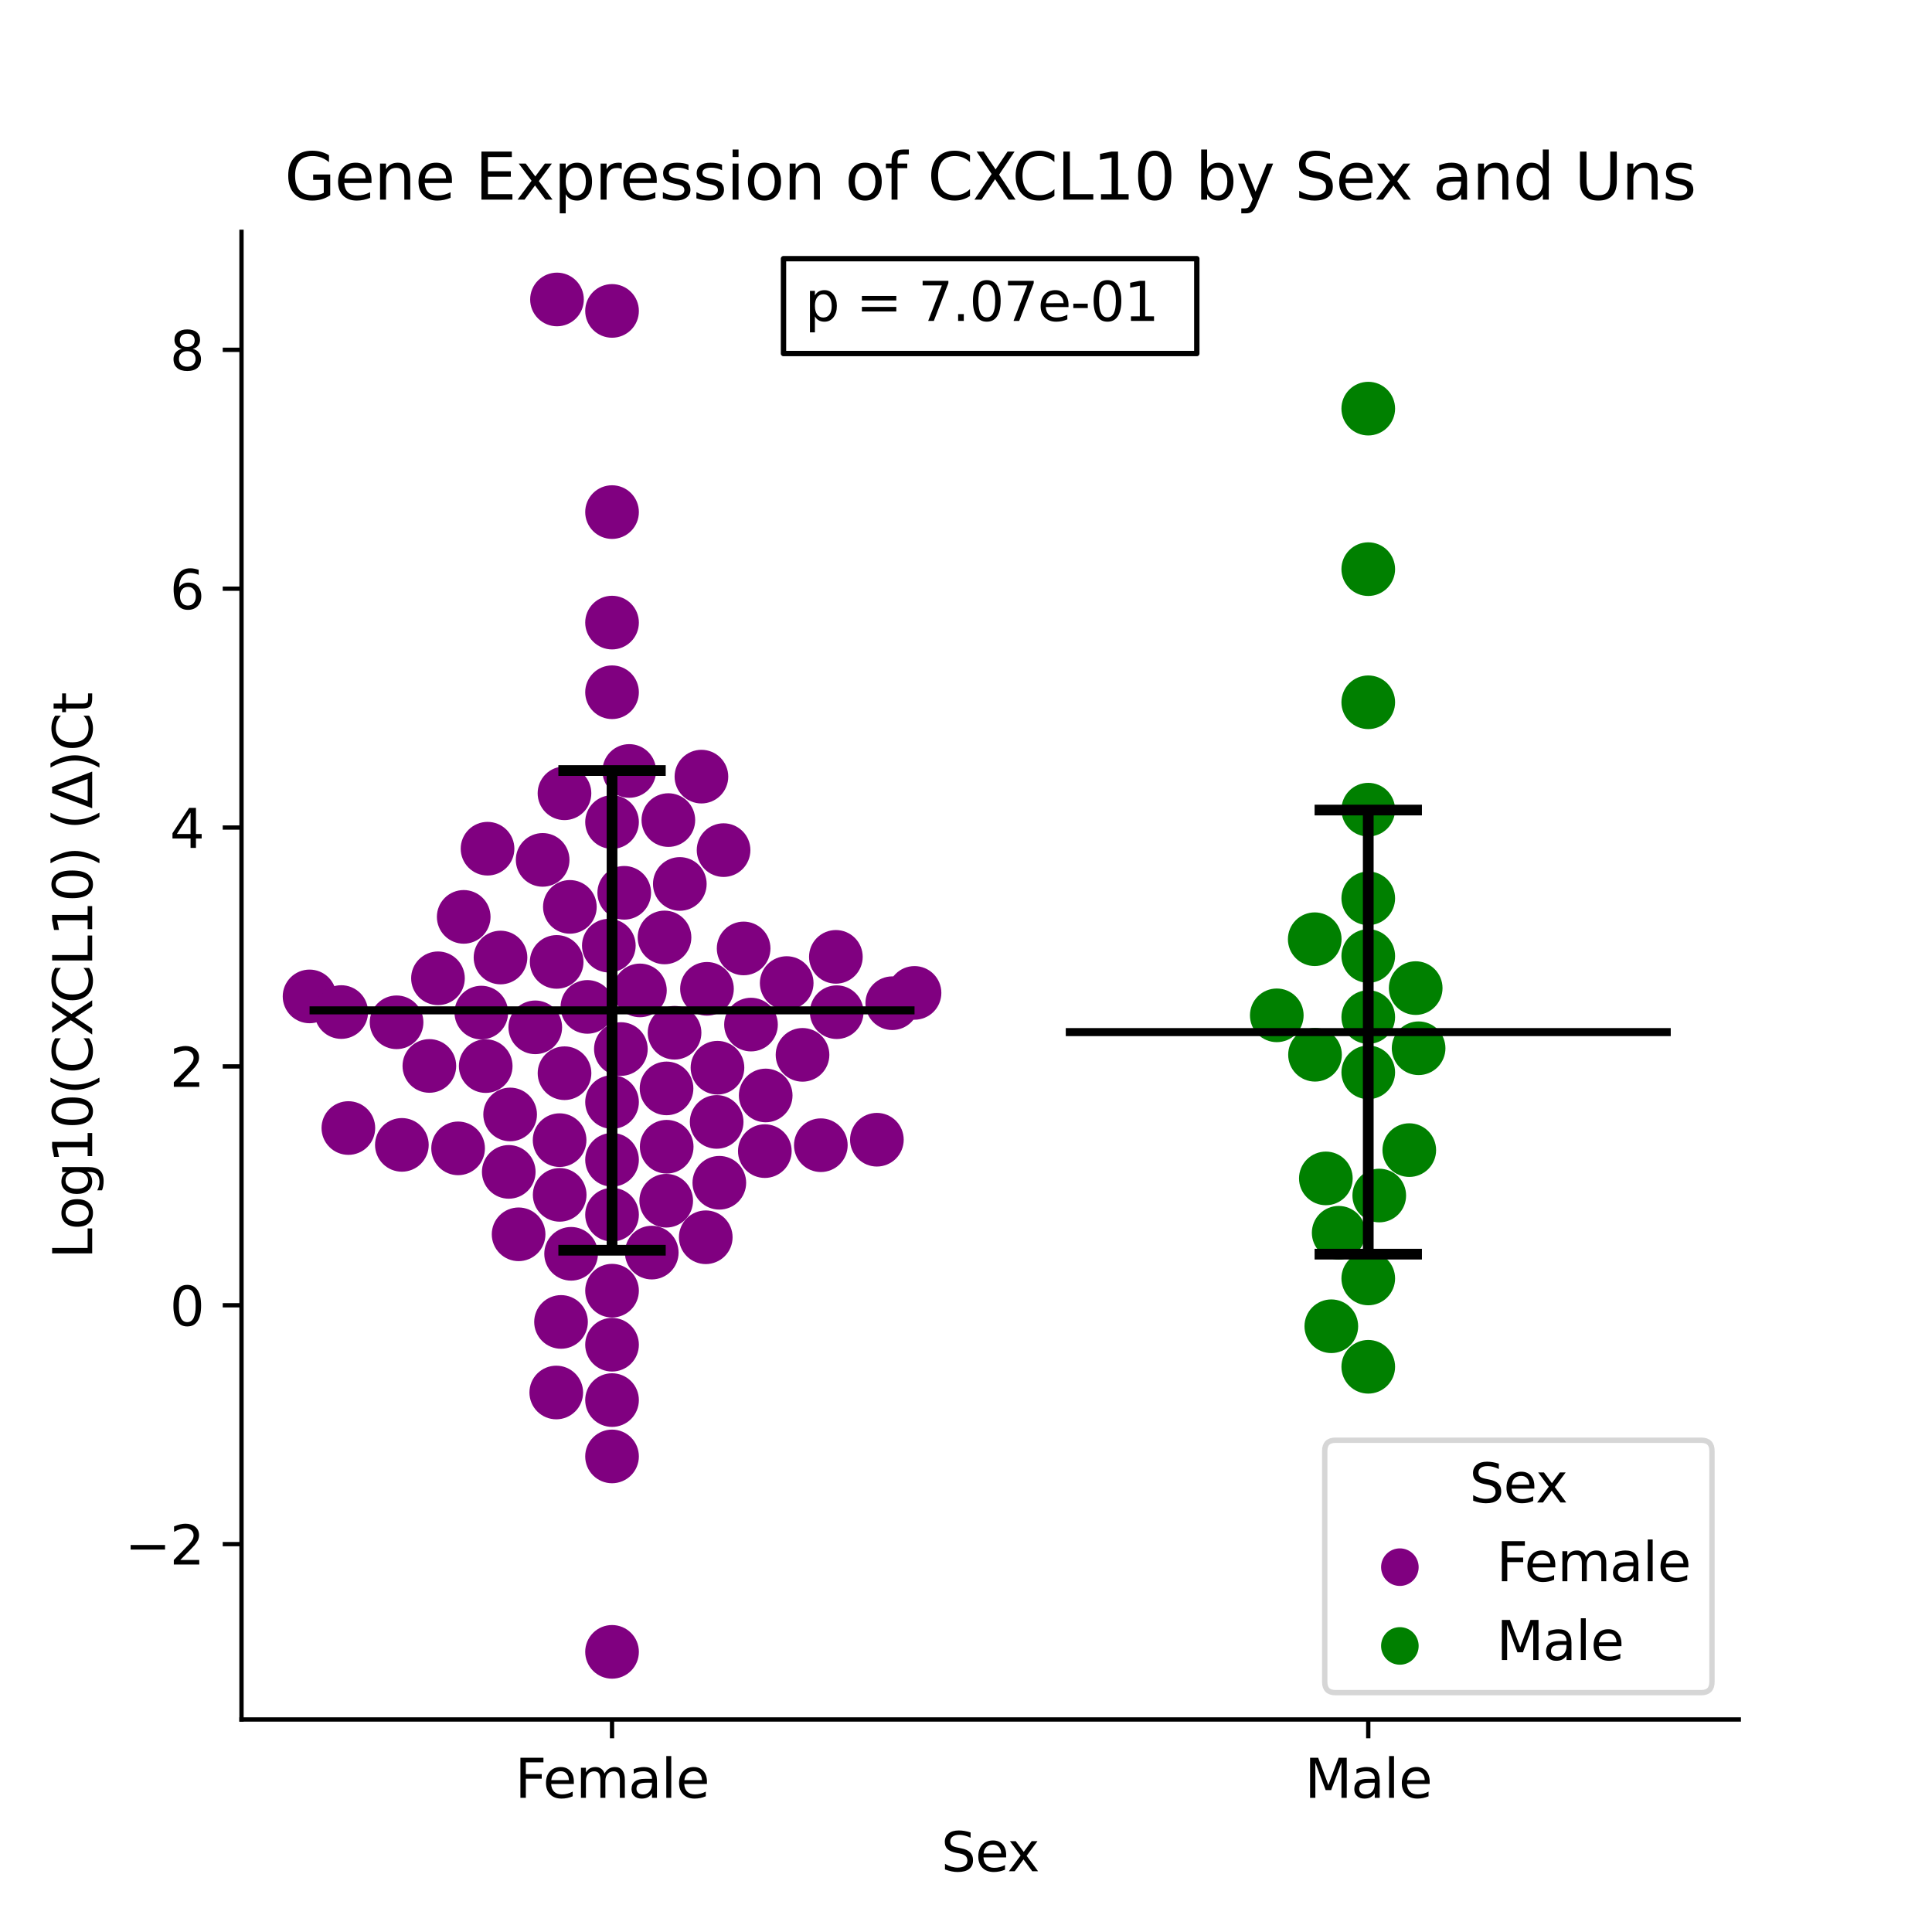 <?xml version="1.0" encoding="utf-8" standalone="no"?>
<!DOCTYPE svg PUBLIC "-//W3C//DTD SVG 1.1//EN"
  "http://www.w3.org/Graphics/SVG/1.1/DTD/svg11.dtd">
<svg xmlns:xlink="http://www.w3.org/1999/xlink" width="360pt" height="360pt" viewBox="0 0 360 360" xmlns="http://www.w3.org/2000/svg" version="1.1">
 <defs>
  <style type="text/css">*{stroke-linejoin: round; stroke-linecap: butt}</style>
 </defs>
 <g id="figure_1">
  <g id="patch_1">
   <path d="M 0 360 
L 360 360 
L 360 0 
L 0 0 
z
" style="fill: #ffffff"/>
  </g>
  <g id="axes_1">
   <g id="patch_2">
    <path d="M 45 320.4 
L 324 320.4 
L 324 43.2 
L 45 43.2 
z
" style="fill: #ffffff"/>
   </g>
   <g id="PathCollection_1">
    <defs>
     <path id="C0_0_1006cef1db" d="M 0 5 
C 1.326 5 2.598 4.473 3.536 3.536 
C 4.473 2.598 5 1.326 5 -0 
C 5 -1.326 4.473 -2.598 3.536 -3.536 
C 2.598 -4.473 1.326 -5 0 -5 
C -1.326 -5 -2.598 -4.473 -3.536 -3.536 
C -4.473 -2.598 -5 -1.326 -5 0 
C -5 1.326 -4.473 2.598 -3.536 3.536 
C -2.598 4.473 -1.326 5 0 5 
z
"/>
    </defs>
    <g clip-path="url(#pa3543369a3)">
     <use xlink:href="#C0_0_1006cef1db" x="90.846" y="158.143" style="fill: #800080"/>
    </g>
    <g clip-path="url(#pa3543369a3)">
     <use xlink:href="#C0_0_1006cef1db" x="86.405" y="170.847" style="fill: #800080"/>
    </g>
    <g clip-path="url(#pa3543369a3)">
     <use xlink:href="#C0_0_1006cef1db" x="142.676" y="204.124" style="fill: #800080"/>
    </g>
    <g clip-path="url(#pa3543369a3)">
     <use xlink:href="#C0_0_1006cef1db" x="94.799" y="218.364" style="fill: #800080"/>
    </g>
    <g clip-path="url(#pa3543369a3)">
     <use xlink:href="#C0_0_1006cef1db" x="80.005" y="198.624" style="fill: #800080"/>
    </g>
    <g clip-path="url(#pa3543369a3)">
     <use xlink:href="#C0_0_1006cef1db" x="114.045" y="216.111" style="fill: #800080"/>
    </g>
    <g clip-path="url(#pa3543369a3)">
     <use xlink:href="#C0_0_1006cef1db" x="121.445" y="233.404" style="fill: #800080"/>
    </g>
    <g clip-path="url(#pa3543369a3)">
     <use xlink:href="#C0_0_1006cef1db" x="104.539" y="246.323" style="fill: #800080"/>
    </g>
    <g clip-path="url(#pa3543369a3)">
     <use xlink:href="#C0_0_1006cef1db" x="130.7" y="144.714" style="fill: #800080"/>
    </g>
    <g clip-path="url(#pa3543369a3)">
     <use xlink:href="#C0_0_1006cef1db" x="131.734" y="184.255" style="fill: #800080"/>
    </g>
    <g clip-path="url(#pa3543369a3)">
     <use xlink:href="#C0_0_1006cef1db" x="93.262" y="178.42" style="fill: #800080"/>
    </g>
    <g clip-path="url(#pa3543369a3)">
     <use xlink:href="#C0_0_1006cef1db" x="125.695" y="192.436" style="fill: #800080"/>
    </g>
    <g clip-path="url(#pa3543369a3)">
     <use xlink:href="#C0_0_1006cef1db" x="114.045" y="307.8" style="fill: #800080"/>
    </g>
    <g clip-path="url(#pa3543369a3)">
     <use xlink:href="#C0_0_1006cef1db" x="105.183" y="147.817" style="fill: #800080"/>
    </g>
    <g clip-path="url(#pa3543369a3)">
     <use xlink:href="#C0_0_1006cef1db" x="152.95" y="213.392" style="fill: #800080"/>
    </g>
    <g clip-path="url(#pa3543369a3)">
     <use xlink:href="#C0_0_1006cef1db" x="149.539" y="196.556" style="fill: #800080"/>
    </g>
    <g clip-path="url(#pa3543369a3)">
     <use xlink:href="#C0_0_1006cef1db" x="103.651" y="259.472" style="fill: #800080"/>
    </g>
    <g clip-path="url(#pa3543369a3)">
     <use xlink:href="#C0_0_1006cef1db" x="114.045" y="260.886" style="fill: #800080"/>
    </g>
    <g clip-path="url(#pa3543369a3)">
     <use xlink:href="#C0_0_1006cef1db" x="73.896" y="190.491" style="fill: #800080"/>
    </g>
    <g clip-path="url(#pa3543369a3)">
     <use xlink:href="#C0_0_1006cef1db" x="131.507" y="230.545" style="fill: #800080"/>
    </g>
    <g clip-path="url(#pa3543369a3)">
     <use xlink:href="#C0_0_1006cef1db" x="114.045" y="153.18" style="fill: #800080"/>
    </g>
    <g clip-path="url(#pa3543369a3)">
     <use xlink:href="#C0_0_1006cef1db" x="105.19" y="199.977" style="fill: #800080"/>
    </g>
    <g clip-path="url(#pa3543369a3)">
     <use xlink:href="#C0_0_1006cef1db" x="113.447" y="176.208" style="fill: #800080"/>
    </g>
    <g clip-path="url(#pa3543369a3)">
     <use xlink:href="#C0_0_1006cef1db" x="64.913" y="210.194" style="fill: #800080"/>
    </g>
    <g clip-path="url(#pa3543369a3)">
     <use xlink:href="#C0_0_1006cef1db" x="114.045" y="205.351" style="fill: #800080"/>
    </g>
    <g clip-path="url(#pa3543369a3)">
     <use xlink:href="#C0_0_1006cef1db" x="166.261" y="186.933" style="fill: #800080"/>
    </g>
    <g clip-path="url(#pa3543369a3)">
     <use xlink:href="#C0_0_1006cef1db" x="114.045" y="226.339" style="fill: #800080"/>
    </g>
    <g clip-path="url(#pa3543369a3)">
     <use xlink:href="#C0_0_1006cef1db" x="95.056" y="207.663" style="fill: #800080"/>
    </g>
    <g clip-path="url(#pa3543369a3)">
     <use xlink:href="#C0_0_1006cef1db" x="114.045" y="271.384" style="fill: #800080"/>
    </g>
    <g clip-path="url(#pa3543369a3)">
     <use xlink:href="#C0_0_1006cef1db" x="115.691" y="195.474" style="fill: #800080"/>
    </g>
    <g clip-path="url(#pa3543369a3)">
     <use xlink:href="#C0_0_1006cef1db" x="114.045" y="240.499" style="fill: #800080"/>
    </g>
    <g clip-path="url(#pa3543369a3)">
     <use xlink:href="#C0_0_1006cef1db" x="163.395" y="212.37" style="fill: #800080"/>
    </g>
    <g clip-path="url(#pa3543369a3)">
     <use xlink:href="#C0_0_1006cef1db" x="142.514" y="214.495" style="fill: #800080"/>
    </g>
    <g clip-path="url(#pa3543369a3)">
     <use xlink:href="#C0_0_1006cef1db" x="85.361" y="213.982" style="fill: #800080"/>
    </g>
    <g clip-path="url(#pa3543369a3)">
     <use xlink:href="#C0_0_1006cef1db" x="104.274" y="212.45" style="fill: #800080"/>
    </g>
    <g clip-path="url(#pa3543369a3)">
     <use xlink:href="#C0_0_1006cef1db" x="133.69" y="198.952" style="fill: #800080"/>
    </g>
    <g clip-path="url(#pa3543369a3)">
     <use xlink:href="#C0_0_1006cef1db" x="106.186" y="168.985" style="fill: #800080"/>
    </g>
    <g clip-path="url(#pa3543369a3)">
     <use xlink:href="#C0_0_1006cef1db" x="114.045" y="116.013" style="fill: #800080"/>
    </g>
    <g clip-path="url(#pa3543369a3)">
     <use xlink:href="#C0_0_1006cef1db" x="96.634" y="229.996" style="fill: #800080"/>
    </g>
    <g clip-path="url(#pa3543369a3)">
     <use xlink:href="#C0_0_1006cef1db" x="126.674" y="164.71" style="fill: #800080"/>
    </g>
    <g clip-path="url(#pa3543369a3)">
     <use xlink:href="#C0_0_1006cef1db" x="104.289" y="222.644" style="fill: #800080"/>
    </g>
    <g clip-path="url(#pa3543369a3)">
     <use xlink:href="#C0_0_1006cef1db" x="170.409" y="185.014" style="fill: #800080"/>
    </g>
    <g clip-path="url(#pa3543369a3)">
     <use xlink:href="#C0_0_1006cef1db" x="134.035" y="220.393" style="fill: #800080"/>
    </g>
    <g clip-path="url(#pa3543369a3)">
     <use xlink:href="#C0_0_1006cef1db" x="124.14" y="223.739" style="fill: #800080"/>
    </g>
    <g clip-path="url(#pa3543369a3)">
     <use xlink:href="#C0_0_1006cef1db" x="124.229" y="213.676" style="fill: #800080"/>
    </g>
    <g clip-path="url(#pa3543369a3)">
     <use xlink:href="#C0_0_1006cef1db" x="124.2" y="202.808" style="fill: #800080"/>
    </g>
    <g clip-path="url(#pa3543369a3)">
     <use xlink:href="#C0_0_1006cef1db" x="114.045" y="250.568" style="fill: #800080"/>
    </g>
    <g clip-path="url(#pa3543369a3)">
     <use xlink:href="#C0_0_1006cef1db" x="57.682" y="185.667" style="fill: #800080"/>
    </g>
    <g clip-path="url(#pa3543369a3)">
     <use xlink:href="#C0_0_1006cef1db" x="114.045" y="57.934" style="fill: #800080"/>
    </g>
    <g clip-path="url(#pa3543369a3)">
     <use xlink:href="#C0_0_1006cef1db" x="99.741" y="191.429" style="fill: #800080"/>
    </g>
    <g clip-path="url(#pa3543369a3)">
     <use xlink:href="#C0_0_1006cef1db" x="74.883" y="213.332" style="fill: #800080"/>
    </g>
    <g clip-path="url(#pa3543369a3)">
     <use xlink:href="#C0_0_1006cef1db" x="90.505" y="198.651" style="fill: #800080"/>
    </g>
    <g clip-path="url(#pa3543369a3)">
     <use xlink:href="#C0_0_1006cef1db" x="114.045" y="95.422" style="fill: #800080"/>
    </g>
    <g clip-path="url(#pa3543369a3)">
     <use xlink:href="#C0_0_1006cef1db" x="124.538" y="152.811" style="fill: #800080"/>
    </g>
    <g clip-path="url(#pa3543369a3)">
     <use xlink:href="#C0_0_1006cef1db" x="134.827" y="158.408" style="fill: #800080"/>
    </g>
    <g clip-path="url(#pa3543369a3)">
     <use xlink:href="#C0_0_1006cef1db" x="116.318" y="166.361" style="fill: #800080"/>
    </g>
    <g clip-path="url(#pa3543369a3)">
     <use xlink:href="#C0_0_1006cef1db" x="103.787" y="55.8" style="fill: #800080"/>
    </g>
    <g clip-path="url(#pa3543369a3)">
     <use xlink:href="#C0_0_1006cef1db" x="101.115" y="160.228" style="fill: #800080"/>
    </g>
    <g clip-path="url(#pa3543369a3)">
     <use xlink:href="#C0_0_1006cef1db" x="103.727" y="179.239" style="fill: #800080"/>
    </g>
    <g clip-path="url(#pa3543369a3)">
     <use xlink:href="#C0_0_1006cef1db" x="155.754" y="178.297" style="fill: #800080"/>
    </g>
    <g clip-path="url(#pa3543369a3)">
     <use xlink:href="#C0_0_1006cef1db" x="114.045" y="128.99" style="fill: #800080"/>
    </g>
    <g clip-path="url(#pa3543369a3)">
     <use xlink:href="#C0_0_1006cef1db" x="139.938" y="190.915" style="fill: #800080"/>
    </g>
    <g clip-path="url(#pa3543369a3)">
     <use xlink:href="#C0_0_1006cef1db" x="117.253" y="143.658" style="fill: #800080"/>
    </g>
    <g clip-path="url(#pa3543369a3)">
     <use xlink:href="#C0_0_1006cef1db" x="81.61" y="182.291" style="fill: #800080"/>
    </g>
    <g clip-path="url(#pa3543369a3)">
     <use xlink:href="#C0_0_1006cef1db" x="146.59" y="183.178" style="fill: #800080"/>
    </g>
    <g clip-path="url(#pa3543369a3)">
     <use xlink:href="#C0_0_1006cef1db" x="106.417" y="233.628" style="fill: #800080"/>
    </g>
    <g clip-path="url(#pa3543369a3)">
     <use xlink:href="#C0_0_1006cef1db" x="138.565" y="176.729" style="fill: #800080"/>
    </g>
    <g clip-path="url(#pa3543369a3)">
     <use xlink:href="#C0_0_1006cef1db" x="89.687" y="188.681" style="fill: #800080"/>
    </g>
    <g clip-path="url(#pa3543369a3)">
     <use xlink:href="#C0_0_1006cef1db" x="119.24" y="184.549" style="fill: #800080"/>
    </g>
    <g clip-path="url(#pa3543369a3)">
     <use xlink:href="#C0_0_1006cef1db" x="123.823" y="174.679" style="fill: #800080"/>
    </g>
    <g clip-path="url(#pa3543369a3)">
     <use xlink:href="#C0_0_1006cef1db" x="63.589" y="188.581" style="fill: #800080"/>
    </g>
    <g clip-path="url(#pa3543369a3)">
     <use xlink:href="#C0_0_1006cef1db" x="133.54" y="209.054" style="fill: #800080"/>
    </g>
    <g clip-path="url(#pa3543369a3)">
     <use xlink:href="#C0_0_1006cef1db" x="155.909" y="188.606" style="fill: #800080"/>
    </g>
    <g clip-path="url(#pa3543369a3)">
     <use xlink:href="#C0_0_1006cef1db" x="109.451" y="187.622" style="fill: #800080"/>
    </g>
   </g>
   <g id="PathCollection_2">
    <defs>
     <path id="C1_0_e01fa43dab" d="M 0 5 
C 1.326 5 2.598 4.473 3.536 3.536 
C 4.473 2.598 5 1.326 5 -0 
C 5 -1.326 4.473 -2.598 3.536 -3.536 
C 2.598 -4.473 1.326 -5 0 -5 
C -1.326 -5 -2.598 -4.473 -3.536 -3.536 
C -4.473 -2.598 -5 -1.326 -5 0 
C -5 1.326 -4.473 2.598 -3.536 3.536 
C -2.598 4.473 -1.326 5 0 5 
z
"/>
    </defs>
    <g clip-path="url(#pa3543369a3)">
     <use xlink:href="#C1_0_e01fa43dab" x="254.955" y="199.815" style="fill: #008000"/>
    </g>
    <g clip-path="url(#pa3543369a3)">
     <use xlink:href="#C1_0_e01fa43dab" x="254.955" y="189.516" style="fill: #008000"/>
    </g>
    <g clip-path="url(#pa3543369a3)">
     <use xlink:href="#C1_0_e01fa43dab" x="249.444" y="229.709" style="fill: #008000"/>
    </g>
    <g clip-path="url(#pa3543369a3)">
     <use xlink:href="#C1_0_e01fa43dab" x="263.794" y="184.119" style="fill: #008000"/>
    </g>
    <g clip-path="url(#pa3543369a3)">
     <use xlink:href="#C1_0_e01fa43dab" x="254.955" y="254.681" style="fill: #008000"/>
    </g>
    <g clip-path="url(#pa3543369a3)">
     <use xlink:href="#C1_0_e01fa43dab" x="254.955" y="238.221" style="fill: #008000"/>
    </g>
    <g clip-path="url(#pa3543369a3)">
     <use xlink:href="#C1_0_e01fa43dab" x="257.004" y="222.77" style="fill: #008000"/>
    </g>
    <g clip-path="url(#pa3543369a3)">
     <use xlink:href="#C1_0_e01fa43dab" x="254.955" y="106.053" style="fill: #008000"/>
    </g>
    <g clip-path="url(#pa3543369a3)">
     <use xlink:href="#C1_0_e01fa43dab" x="264.337" y="195.327" style="fill: #008000"/>
    </g>
    <g clip-path="url(#pa3543369a3)">
     <use xlink:href="#C1_0_e01fa43dab" x="254.955" y="76.142" style="fill: #008000"/>
    </g>
    <g clip-path="url(#pa3543369a3)">
     <use xlink:href="#C1_0_e01fa43dab" x="247.053" y="219.58" style="fill: #008000"/>
    </g>
    <g clip-path="url(#pa3543369a3)">
     <use xlink:href="#C1_0_e01fa43dab" x="254.955" y="130.86" style="fill: #008000"/>
    </g>
    <g clip-path="url(#pa3543369a3)">
     <use xlink:href="#C1_0_e01fa43dab" x="245.034" y="196.539" style="fill: #008000"/>
    </g>
    <g clip-path="url(#pa3543369a3)">
     <use xlink:href="#C1_0_e01fa43dab" x="237.91" y="189.193" style="fill: #008000"/>
    </g>
    <g clip-path="url(#pa3543369a3)">
     <use xlink:href="#C1_0_e01fa43dab" x="254.955" y="167.39" style="fill: #008000"/>
    </g>
    <g clip-path="url(#pa3543369a3)">
     <use xlink:href="#C1_0_e01fa43dab" x="248.072" y="247.128" style="fill: #008000"/>
    </g>
    <g clip-path="url(#pa3543369a3)">
     <use xlink:href="#C1_0_e01fa43dab" x="262.598" y="214.307" style="fill: #008000"/>
    </g>
    <g clip-path="url(#pa3543369a3)">
     <use xlink:href="#C1_0_e01fa43dab" x="244.982" y="175.01" style="fill: #008000"/>
    </g>
    <g clip-path="url(#pa3543369a3)">
     <use xlink:href="#C1_0_e01fa43dab" x="254.955" y="178.139" style="fill: #008000"/>
    </g>
    <g clip-path="url(#pa3543369a3)">
     <use xlink:href="#C1_0_e01fa43dab" x="254.955" y="150.872" style="fill: #008000"/>
    </g>
   </g>
   <g id="PathCollection_3"/>
   <g id="PathCollection_4"/>
   <g id="matplotlib.axis_1">
    <g id="xtick_1">
     <g id="line2d_1">
      <defs>
       <path id="m0cee6b2ab3" d="M 0 0 
L 0 3.5 
" style="stroke: #000000; stroke-width: 0.8"/>
      </defs>
      <g>
       <use xlink:href="#m0cee6b2ab3" x="114.045" y="320.4" style="stroke: #000000; stroke-width: 0.8"/>
      </g>
     </g>
     <g id="text_1">
      <!-- Female -->
      <g transform="translate(95.968 334.998) scale(0.1 -0.1)">
       <defs>
        <path id="DejaVuSans-46" d="M 628 4666 
L 3309 4666 
L 3309 4134 
L 1259 4134 
L 1259 2759 
L 3109 2759 
L 3109 2228 
L 1259 2228 
L 1259 0 
L 628 0 
L 628 4666 
z
" transform="scale(0.016)"/>
        <path id="DejaVuSans-65" d="M 3597 1894 
L 3597 1613 
L 953 1613 
Q 991 1019 1311 708 
Q 1631 397 2203 397 
Q 2534 397 2845 478 
Q 3156 559 3463 722 
L 3463 178 
Q 3153 47 2828 -22 
Q 2503 -91 2169 -91 
Q 1331 -91 842 396 
Q 353 884 353 1716 
Q 353 2575 817 3079 
Q 1281 3584 2069 3584 
Q 2775 3584 3186 3129 
Q 3597 2675 3597 1894 
z
M 3022 2063 
Q 3016 2534 2758 2815 
Q 2500 3097 2075 3097 
Q 1594 3097 1305 2825 
Q 1016 2553 972 2059 
L 3022 2063 
z
" transform="scale(0.016)"/>
        <path id="DejaVuSans-6d" d="M 3328 2828 
Q 3544 3216 3844 3400 
Q 4144 3584 4550 3584 
Q 5097 3584 5394 3201 
Q 5691 2819 5691 2113 
L 5691 0 
L 5113 0 
L 5113 2094 
Q 5113 2597 4934 2840 
Q 4756 3084 4391 3084 
Q 3944 3084 3684 2787 
Q 3425 2491 3425 1978 
L 3425 0 
L 2847 0 
L 2847 2094 
Q 2847 2600 2669 2842 
Q 2491 3084 2119 3084 
Q 1678 3084 1418 2786 
Q 1159 2488 1159 1978 
L 1159 0 
L 581 0 
L 581 3500 
L 1159 3500 
L 1159 2956 
Q 1356 3278 1631 3431 
Q 1906 3584 2284 3584 
Q 2666 3584 2933 3390 
Q 3200 3197 3328 2828 
z
" transform="scale(0.016)"/>
        <path id="DejaVuSans-61" d="M 2194 1759 
Q 1497 1759 1228 1600 
Q 959 1441 959 1056 
Q 959 750 1161 570 
Q 1363 391 1709 391 
Q 2188 391 2477 730 
Q 2766 1069 2766 1631 
L 2766 1759 
L 2194 1759 
z
M 3341 1997 
L 3341 0 
L 2766 0 
L 2766 531 
Q 2569 213 2275 61 
Q 1981 -91 1556 -91 
Q 1019 -91 701 211 
Q 384 513 384 1019 
Q 384 1609 779 1909 
Q 1175 2209 1959 2209 
L 2766 2209 
L 2766 2266 
Q 2766 2663 2505 2880 
Q 2244 3097 1772 3097 
Q 1472 3097 1187 3025 
Q 903 2953 641 2809 
L 641 3341 
Q 956 3463 1253 3523 
Q 1550 3584 1831 3584 
Q 2591 3584 2966 3190 
Q 3341 2797 3341 1997 
z
" transform="scale(0.016)"/>
        <path id="DejaVuSans-6c" d="M 603 4863 
L 1178 4863 
L 1178 0 
L 603 0 
L 603 4863 
z
" transform="scale(0.016)"/>
       </defs>
       <use xlink:href="#DejaVuSans-46"/>
       <use xlink:href="#DejaVuSans-65" x="52.02"/>
       <use xlink:href="#DejaVuSans-6d" x="113.543"/>
       <use xlink:href="#DejaVuSans-61" x="210.955"/>
       <use xlink:href="#DejaVuSans-6c" x="272.234"/>
       <use xlink:href="#DejaVuSans-65" x="300.018"/>
      </g>
     </g>
    </g>
    <g id="xtick_2">
     <g id="line2d_2">
      <g>
       <use xlink:href="#m0cee6b2ab3" x="254.955" y="320.4" style="stroke: #000000; stroke-width: 0.8"/>
      </g>
     </g>
     <g id="text_2">
      <!-- Male -->
      <g transform="translate(243.111 334.998) scale(0.1 -0.1)">
       <defs>
        <path id="DejaVuSans-4d" d="M 628 4666 
L 1569 4666 
L 2759 1491 
L 3956 4666 
L 4897 4666 
L 4897 0 
L 4281 0 
L 4281 4097 
L 3078 897 
L 2444 897 
L 1241 4097 
L 1241 0 
L 628 0 
L 628 4666 
z
" transform="scale(0.016)"/>
       </defs>
       <use xlink:href="#DejaVuSans-4d"/>
       <use xlink:href="#DejaVuSans-61" x="86.279"/>
       <use xlink:href="#DejaVuSans-6c" x="147.559"/>
       <use xlink:href="#DejaVuSans-65" x="175.342"/>
      </g>
     </g>
    </g>
    <g id="text_3">
     <!-- Sex -->
     <g transform="translate(175.377 348.677) scale(0.1 -0.1)">
      <defs>
       <path id="DejaVuSans-53" d="M 3425 4513 
L 3425 3897 
Q 3066 4069 2747 4153 
Q 2428 4238 2131 4238 
Q 1616 4238 1336 4038 
Q 1056 3838 1056 3469 
Q 1056 3159 1242 3001 
Q 1428 2844 1947 2747 
L 2328 2669 
Q 3034 2534 3370 2195 
Q 3706 1856 3706 1288 
Q 3706 609 3251 259 
Q 2797 -91 1919 -91 
Q 1588 -91 1214 -16 
Q 841 59 441 206 
L 441 856 
Q 825 641 1194 531 
Q 1563 422 1919 422 
Q 2459 422 2753 634 
Q 3047 847 3047 1241 
Q 3047 1584 2836 1778 
Q 2625 1972 2144 2069 
L 1759 2144 
Q 1053 2284 737 2584 
Q 422 2884 422 3419 
Q 422 4038 858 4394 
Q 1294 4750 2059 4750 
Q 2388 4750 2728 4690 
Q 3069 4631 3425 4513 
z
" transform="scale(0.016)"/>
       <path id="DejaVuSans-78" d="M 3513 3500 
L 2247 1797 
L 3578 0 
L 2900 0 
L 1881 1375 
L 863 0 
L 184 0 
L 1544 1831 
L 300 3500 
L 978 3500 
L 1906 2253 
L 2834 3500 
L 3513 3500 
z
" transform="scale(0.016)"/>
      </defs>
      <use xlink:href="#DejaVuSans-53"/>
      <use xlink:href="#DejaVuSans-65" x="63.477"/>
      <use xlink:href="#DejaVuSans-78" x="123.25"/>
     </g>
    </g>
   </g>
   <g id="matplotlib.axis_2">
    <g id="ytick_1">
     <g id="line2d_3">
      <defs>
       <path id="m406aa6009f" d="M 0 0 
L -3.5 0 
" style="stroke: #000000; stroke-width: 0.8"/>
      </defs>
      <g>
       <use xlink:href="#m406aa6009f" x="45" y="287.726" style="stroke: #000000; stroke-width: 0.8"/>
      </g>
     </g>
     <g id="text_4">
      <!-- −2 -->
      <g transform="translate(23.258 291.525) scale(0.1 -0.1)">
       <defs>
        <path id="DejaVuSans-2212" d="M 678 2272 
L 4684 2272 
L 4684 1741 
L 678 1741 
L 678 2272 
z
" transform="scale(0.016)"/>
        <path id="DejaVuSans-32" d="M 1228 531 
L 3431 531 
L 3431 0 
L 469 0 
L 469 531 
Q 828 903 1448 1529 
Q 2069 2156 2228 2338 
Q 2531 2678 2651 2914 
Q 2772 3150 2772 3378 
Q 2772 3750 2511 3984 
Q 2250 4219 1831 4219 
Q 1534 4219 1204 4116 
Q 875 4013 500 3803 
L 500 4441 
Q 881 4594 1212 4672 
Q 1544 4750 1819 4750 
Q 2544 4750 2975 4387 
Q 3406 4025 3406 3419 
Q 3406 3131 3298 2873 
Q 3191 2616 2906 2266 
Q 2828 2175 2409 1742 
Q 1991 1309 1228 531 
z
" transform="scale(0.016)"/>
       </defs>
       <use xlink:href="#DejaVuSans-2212"/>
       <use xlink:href="#DejaVuSans-32" x="83.789"/>
      </g>
     </g>
    </g>
    <g id="ytick_2">
     <g id="line2d_4">
      <g>
       <use xlink:href="#m406aa6009f" x="45" y="243.218" style="stroke: #000000; stroke-width: 0.8"/>
      </g>
     </g>
     <g id="text_5">
      <!-- 0 -->
      <g transform="translate(31.637 247.017) scale(0.1 -0.1)">
       <defs>
        <path id="DejaVuSans-30" d="M 2034 4250 
Q 1547 4250 1301 3770 
Q 1056 3291 1056 2328 
Q 1056 1369 1301 889 
Q 1547 409 2034 409 
Q 2525 409 2770 889 
Q 3016 1369 3016 2328 
Q 3016 3291 2770 3770 
Q 2525 4250 2034 4250 
z
M 2034 4750 
Q 2819 4750 3233 4129 
Q 3647 3509 3647 2328 
Q 3647 1150 3233 529 
Q 2819 -91 2034 -91 
Q 1250 -91 836 529 
Q 422 1150 422 2328 
Q 422 3509 836 4129 
Q 1250 4750 2034 4750 
z
" transform="scale(0.016)"/>
       </defs>
       <use xlink:href="#DejaVuSans-30"/>
      </g>
     </g>
    </g>
    <g id="ytick_3">
     <g id="line2d_5">
      <g>
       <use xlink:href="#m406aa6009f" x="45" y="198.71" style="stroke: #000000; stroke-width: 0.8"/>
      </g>
     </g>
     <g id="text_6">
      <!-- 2 -->
      <g transform="translate(31.637 202.509) scale(0.1 -0.1)">
       <use xlink:href="#DejaVuSans-32"/>
      </g>
     </g>
    </g>
    <g id="ytick_4">
     <g id="line2d_6">
      <g>
       <use xlink:href="#m406aa6009f" x="45" y="154.202" style="stroke: #000000; stroke-width: 0.8"/>
      </g>
     </g>
     <g id="text_7">
      <!-- 4 -->
      <g transform="translate(31.637 158.001) scale(0.1 -0.1)">
       <defs>
        <path id="DejaVuSans-34" d="M 2419 4116 
L 825 1625 
L 2419 1625 
L 2419 4116 
z
M 2253 4666 
L 3047 4666 
L 3047 1625 
L 3713 1625 
L 3713 1100 
L 3047 1100 
L 3047 0 
L 2419 0 
L 2419 1100 
L 313 1100 
L 313 1709 
L 2253 4666 
z
" transform="scale(0.016)"/>
       </defs>
       <use xlink:href="#DejaVuSans-34"/>
      </g>
     </g>
    </g>
    <g id="ytick_5">
     <g id="line2d_7">
      <g>
       <use xlink:href="#m406aa6009f" x="45" y="109.693" style="stroke: #000000; stroke-width: 0.8"/>
      </g>
     </g>
     <g id="text_8">
      <!-- 6 -->
      <g transform="translate(31.637 113.493) scale(0.1 -0.1)">
       <defs>
        <path id="DejaVuSans-36" d="M 2113 2584 
Q 1688 2584 1439 2293 
Q 1191 2003 1191 1497 
Q 1191 994 1439 701 
Q 1688 409 2113 409 
Q 2538 409 2786 701 
Q 3034 994 3034 1497 
Q 3034 2003 2786 2293 
Q 2538 2584 2113 2584 
z
M 3366 4563 
L 3366 3988 
Q 3128 4100 2886 4159 
Q 2644 4219 2406 4219 
Q 1781 4219 1451 3797 
Q 1122 3375 1075 2522 
Q 1259 2794 1537 2939 
Q 1816 3084 2150 3084 
Q 2853 3084 3261 2657 
Q 3669 2231 3669 1497 
Q 3669 778 3244 343 
Q 2819 -91 2113 -91 
Q 1303 -91 875 529 
Q 447 1150 447 2328 
Q 447 3434 972 4092 
Q 1497 4750 2381 4750 
Q 2619 4750 2861 4703 
Q 3103 4656 3366 4563 
z
" transform="scale(0.016)"/>
       </defs>
       <use xlink:href="#DejaVuSans-36"/>
      </g>
     </g>
    </g>
    <g id="ytick_6">
     <g id="line2d_8">
      <g>
       <use xlink:href="#m406aa6009f" x="45" y="65.185" style="stroke: #000000; stroke-width: 0.8"/>
      </g>
     </g>
     <g id="text_9">
      <!-- 8 -->
      <g transform="translate(31.637 68.984) scale(0.1 -0.1)">
       <defs>
        <path id="DejaVuSans-38" d="M 2034 2216 
Q 1584 2216 1326 1975 
Q 1069 1734 1069 1313 
Q 1069 891 1326 650 
Q 1584 409 2034 409 
Q 2484 409 2743 651 
Q 3003 894 3003 1313 
Q 3003 1734 2745 1975 
Q 2488 2216 2034 2216 
z
M 1403 2484 
Q 997 2584 770 2862 
Q 544 3141 544 3541 
Q 544 4100 942 4425 
Q 1341 4750 2034 4750 
Q 2731 4750 3128 4425 
Q 3525 4100 3525 3541 
Q 3525 3141 3298 2862 
Q 3072 2584 2669 2484 
Q 3125 2378 3379 2068 
Q 3634 1759 3634 1313 
Q 3634 634 3220 271 
Q 2806 -91 2034 -91 
Q 1263 -91 848 271 
Q 434 634 434 1313 
Q 434 1759 690 2068 
Q 947 2378 1403 2484 
z
M 1172 3481 
Q 1172 3119 1398 2916 
Q 1625 2713 2034 2713 
Q 2441 2713 2670 2916 
Q 2900 3119 2900 3481 
Q 2900 3844 2670 4047 
Q 2441 4250 2034 4250 
Q 1625 4250 1398 4047 
Q 1172 3844 1172 3481 
z
" transform="scale(0.016)"/>
       </defs>
       <use xlink:href="#DejaVuSans-38"/>
      </g>
     </g>
    </g>
    <g id="text_10">
     <!-- Log10(CXCL10) (Δ)Ct -->
     <g transform="translate(17.178 234.552) rotate(-90) scale(0.1 -0.1)">
      <defs>
       <path id="DejaVuSans-4c" d="M 628 4666 
L 1259 4666 
L 1259 531 
L 3531 531 
L 3531 0 
L 628 0 
L 628 4666 
z
" transform="scale(0.016)"/>
       <path id="DejaVuSans-6f" d="M 1959 3097 
Q 1497 3097 1228 2736 
Q 959 2375 959 1747 
Q 959 1119 1226 758 
Q 1494 397 1959 397 
Q 2419 397 2687 759 
Q 2956 1122 2956 1747 
Q 2956 2369 2687 2733 
Q 2419 3097 1959 3097 
z
M 1959 3584 
Q 2709 3584 3137 3096 
Q 3566 2609 3566 1747 
Q 3566 888 3137 398 
Q 2709 -91 1959 -91 
Q 1206 -91 779 398 
Q 353 888 353 1747 
Q 353 2609 779 3096 
Q 1206 3584 1959 3584 
z
" transform="scale(0.016)"/>
       <path id="DejaVuSans-67" d="M 2906 1791 
Q 2906 2416 2648 2759 
Q 2391 3103 1925 3103 
Q 1463 3103 1205 2759 
Q 947 2416 947 1791 
Q 947 1169 1205 825 
Q 1463 481 1925 481 
Q 2391 481 2648 825 
Q 2906 1169 2906 1791 
z
M 3481 434 
Q 3481 -459 3084 -895 
Q 2688 -1331 1869 -1331 
Q 1566 -1331 1297 -1286 
Q 1028 -1241 775 -1147 
L 775 -588 
Q 1028 -725 1275 -790 
Q 1522 -856 1778 -856 
Q 2344 -856 2625 -561 
Q 2906 -266 2906 331 
L 2906 616 
Q 2728 306 2450 153 
Q 2172 0 1784 0 
Q 1141 0 747 490 
Q 353 981 353 1791 
Q 353 2603 747 3093 
Q 1141 3584 1784 3584 
Q 2172 3584 2450 3431 
Q 2728 3278 2906 2969 
L 2906 3500 
L 3481 3500 
L 3481 434 
z
" transform="scale(0.016)"/>
       <path id="DejaVuSans-31" d="M 794 531 
L 1825 531 
L 1825 4091 
L 703 3866 
L 703 4441 
L 1819 4666 
L 2450 4666 
L 2450 531 
L 3481 531 
L 3481 0 
L 794 0 
L 794 531 
z
" transform="scale(0.016)"/>
       <path id="DejaVuSans-28" d="M 1984 4856 
Q 1566 4138 1362 3434 
Q 1159 2731 1159 2009 
Q 1159 1288 1364 580 
Q 1569 -128 1984 -844 
L 1484 -844 
Q 1016 -109 783 600 
Q 550 1309 550 2009 
Q 550 2706 781 3412 
Q 1013 4119 1484 4856 
L 1984 4856 
z
" transform="scale(0.016)"/>
       <path id="DejaVuSans-43" d="M 4122 4306 
L 4122 3641 
Q 3803 3938 3442 4084 
Q 3081 4231 2675 4231 
Q 1875 4231 1450 3742 
Q 1025 3253 1025 2328 
Q 1025 1406 1450 917 
Q 1875 428 2675 428 
Q 3081 428 3442 575 
Q 3803 722 4122 1019 
L 4122 359 
Q 3791 134 3420 21 
Q 3050 -91 2638 -91 
Q 1578 -91 968 557 
Q 359 1206 359 2328 
Q 359 3453 968 4101 
Q 1578 4750 2638 4750 
Q 3056 4750 3426 4639 
Q 3797 4528 4122 4306 
z
" transform="scale(0.016)"/>
       <path id="DejaVuSans-58" d="M 403 4666 
L 1081 4666 
L 2241 2931 
L 3406 4666 
L 4084 4666 
L 2584 2425 
L 4184 0 
L 3506 0 
L 2194 1984 
L 872 0 
L 191 0 
L 1856 2491 
L 403 4666 
z
" transform="scale(0.016)"/>
       <path id="DejaVuSans-29" d="M 513 4856 
L 1013 4856 
Q 1481 4119 1714 3412 
Q 1947 2706 1947 2009 
Q 1947 1309 1714 600 
Q 1481 -109 1013 -844 
L 513 -844 
Q 928 -128 1133 580 
Q 1338 1288 1338 2009 
Q 1338 2731 1133 3434 
Q 928 4138 513 4856 
z
" transform="scale(0.016)"/>
       <path id="DejaVuSans-20" transform="scale(0.016)"/>
       <path id="DejaVuSans-394" d="M 2188 4044 
L 906 525 
L 3472 525 
L 2188 4044 
z
M 50 0 
L 1831 4666 
L 2547 4666 
L 4325 0 
L 50 0 
z
" transform="scale(0.016)"/>
       <path id="DejaVuSans-74" d="M 1172 4494 
L 1172 3500 
L 2356 3500 
L 2356 3053 
L 1172 3053 
L 1172 1153 
Q 1172 725 1289 603 
Q 1406 481 1766 481 
L 2356 481 
L 2356 0 
L 1766 0 
Q 1100 0 847 248 
Q 594 497 594 1153 
L 594 3053 
L 172 3053 
L 172 3500 
L 594 3500 
L 594 4494 
L 1172 4494 
z
" transform="scale(0.016)"/>
      </defs>
      <use xlink:href="#DejaVuSans-4c"/>
      <use xlink:href="#DejaVuSans-6f" x="53.963"/>
      <use xlink:href="#DejaVuSans-67" x="115.145"/>
      <use xlink:href="#DejaVuSans-31" x="178.621"/>
      <use xlink:href="#DejaVuSans-30" x="242.244"/>
      <use xlink:href="#DejaVuSans-28" x="305.867"/>
      <use xlink:href="#DejaVuSans-43" x="344.881"/>
      <use xlink:href="#DejaVuSans-58" x="414.705"/>
      <use xlink:href="#DejaVuSans-43" x="475.961"/>
      <use xlink:href="#DejaVuSans-4c" x="545.785"/>
      <use xlink:href="#DejaVuSans-31" x="601.498"/>
      <use xlink:href="#DejaVuSans-30" x="665.121"/>
      <use xlink:href="#DejaVuSans-29" x="728.744"/>
      <use xlink:href="#DejaVuSans-20" x="767.758"/>
      <use xlink:href="#DejaVuSans-28" x="799.545"/>
      <use xlink:href="#DejaVuSans-394" x="838.559"/>
      <use xlink:href="#DejaVuSans-29" x="906.967"/>
      <use xlink:href="#DejaVuSans-43" x="945.98"/>
      <use xlink:href="#DejaVuSans-74" x="1015.805"/>
     </g>
    </g>
   </g>
   <g id="LineCollection_1">
    <path d="M 114.045 232.961 
L 114.045 143.576 
" clip-path="url(#pa3543369a3)" style="fill: none; stroke: #000000; stroke-width: 2"/>
   </g>
   <g id="line2d_9">
    <defs>
     <path id="me03865dae8" d="M 10 0 
L -10 -0 
" style="stroke: #000000; stroke-width: 2"/>
    </defs>
    <g clip-path="url(#pa3543369a3)">
     <use xlink:href="#me03865dae8" x="114.045" y="232.961" style="stroke: #000000; stroke-width: 2"/>
    </g>
   </g>
   <g id="line2d_10">
    <g clip-path="url(#pa3543369a3)">
     <use xlink:href="#me03865dae8" x="114.045" y="143.576" style="stroke: #000000; stroke-width: 2"/>
    </g>
   </g>
   <g id="LineCollection_2">
    <path d="M 254.955 233.69 
L 254.955 150.943 
" clip-path="url(#pa3543369a3)" style="fill: none; stroke: #000000; stroke-width: 2"/>
   </g>
   <g id="line2d_11">
    <g clip-path="url(#pa3543369a3)">
     <use xlink:href="#me03865dae8" x="254.955" y="233.69" style="stroke: #000000; stroke-width: 2"/>
    </g>
   </g>
   <g id="line2d_12">
    <g clip-path="url(#pa3543369a3)">
     <use xlink:href="#me03865dae8" x="254.955" y="150.943" style="stroke: #000000; stroke-width: 2"/>
    </g>
   </g>
   <g id="LineCollection_3">
    <path d="M 57.682 188.268 
L 170.409 188.268 
" clip-path="url(#pa3543369a3)" style="fill: none; stroke: #000000; stroke-width: 1.5"/>
   </g>
   <g id="LineCollection_4">
    <path d="M 198.591 192.317 
L 311.318 192.317 
" clip-path="url(#pa3543369a3)" style="fill: none; stroke: #000000; stroke-width: 1.5"/>
   </g>
   <g id="patch_3">
    <path d="M 45 320.4 
L 45 43.2 
" style="fill: none; stroke: #000000; stroke-width: 0.8; stroke-linejoin: miter; stroke-linecap: square"/>
   </g>
   <g id="patch_4">
    <path d="M 45 320.4 
L 324 320.4 
" style="fill: none; stroke: #000000; stroke-width: 0.8; stroke-linejoin: miter; stroke-linecap: square"/>
   </g>
   <g id="text_11">
    <!-- Gene Expression of CXCL10 by Sex and Uns -->
    <g transform="translate(53.018 37.2) scale(0.12 -0.12)">
     <defs>
      <path id="DejaVuSans-47" d="M 3809 666 
L 3809 1919 
L 2778 1919 
L 2778 2438 
L 4434 2438 
L 4434 434 
Q 4069 175 3628 42 
Q 3188 -91 2688 -91 
Q 1594 -91 976 548 
Q 359 1188 359 2328 
Q 359 3472 976 4111 
Q 1594 4750 2688 4750 
Q 3144 4750 3555 4637 
Q 3966 4525 4313 4306 
L 4313 3634 
Q 3963 3931 3569 4081 
Q 3175 4231 2741 4231 
Q 1884 4231 1454 3753 
Q 1025 3275 1025 2328 
Q 1025 1384 1454 906 
Q 1884 428 2741 428 
Q 3075 428 3337 486 
Q 3600 544 3809 666 
z
" transform="scale(0.016)"/>
      <path id="DejaVuSans-6e" d="M 3513 2113 
L 3513 0 
L 2938 0 
L 2938 2094 
Q 2938 2591 2744 2837 
Q 2550 3084 2163 3084 
Q 1697 3084 1428 2787 
Q 1159 2491 1159 1978 
L 1159 0 
L 581 0 
L 581 3500 
L 1159 3500 
L 1159 2956 
Q 1366 3272 1645 3428 
Q 1925 3584 2291 3584 
Q 2894 3584 3203 3211 
Q 3513 2838 3513 2113 
z
" transform="scale(0.016)"/>
      <path id="DejaVuSans-45" d="M 628 4666 
L 3578 4666 
L 3578 4134 
L 1259 4134 
L 1259 2753 
L 3481 2753 
L 3481 2222 
L 1259 2222 
L 1259 531 
L 3634 531 
L 3634 0 
L 628 0 
L 628 4666 
z
" transform="scale(0.016)"/>
      <path id="DejaVuSans-70" d="M 1159 525 
L 1159 -1331 
L 581 -1331 
L 581 3500 
L 1159 3500 
L 1159 2969 
Q 1341 3281 1617 3432 
Q 1894 3584 2278 3584 
Q 2916 3584 3314 3078 
Q 3713 2572 3713 1747 
Q 3713 922 3314 415 
Q 2916 -91 2278 -91 
Q 1894 -91 1617 61 
Q 1341 213 1159 525 
z
M 3116 1747 
Q 3116 2381 2855 2742 
Q 2594 3103 2138 3103 
Q 1681 3103 1420 2742 
Q 1159 2381 1159 1747 
Q 1159 1113 1420 752 
Q 1681 391 2138 391 
Q 2594 391 2855 752 
Q 3116 1113 3116 1747 
z
" transform="scale(0.016)"/>
      <path id="DejaVuSans-72" d="M 2631 2963 
Q 2534 3019 2420 3045 
Q 2306 3072 2169 3072 
Q 1681 3072 1420 2755 
Q 1159 2438 1159 1844 
L 1159 0 
L 581 0 
L 581 3500 
L 1159 3500 
L 1159 2956 
Q 1341 3275 1631 3429 
Q 1922 3584 2338 3584 
Q 2397 3584 2469 3576 
Q 2541 3569 2628 3553 
L 2631 2963 
z
" transform="scale(0.016)"/>
      <path id="DejaVuSans-73" d="M 2834 3397 
L 2834 2853 
Q 2591 2978 2328 3040 
Q 2066 3103 1784 3103 
Q 1356 3103 1142 2972 
Q 928 2841 928 2578 
Q 928 2378 1081 2264 
Q 1234 2150 1697 2047 
L 1894 2003 
Q 2506 1872 2764 1633 
Q 3022 1394 3022 966 
Q 3022 478 2636 193 
Q 2250 -91 1575 -91 
Q 1294 -91 989 -36 
Q 684 19 347 128 
L 347 722 
Q 666 556 975 473 
Q 1284 391 1588 391 
Q 1994 391 2212 530 
Q 2431 669 2431 922 
Q 2431 1156 2273 1281 
Q 2116 1406 1581 1522 
L 1381 1569 
Q 847 1681 609 1914 
Q 372 2147 372 2553 
Q 372 3047 722 3315 
Q 1072 3584 1716 3584 
Q 2034 3584 2315 3537 
Q 2597 3491 2834 3397 
z
" transform="scale(0.016)"/>
      <path id="DejaVuSans-69" d="M 603 3500 
L 1178 3500 
L 1178 0 
L 603 0 
L 603 3500 
z
M 603 4863 
L 1178 4863 
L 1178 4134 
L 603 4134 
L 603 4863 
z
" transform="scale(0.016)"/>
      <path id="DejaVuSans-66" d="M 2375 4863 
L 2375 4384 
L 1825 4384 
Q 1516 4384 1395 4259 
Q 1275 4134 1275 3809 
L 1275 3500 
L 2222 3500 
L 2222 3053 
L 1275 3053 
L 1275 0 
L 697 0 
L 697 3053 
L 147 3053 
L 147 3500 
L 697 3500 
L 697 3744 
Q 697 4328 969 4595 
Q 1241 4863 1831 4863 
L 2375 4863 
z
" transform="scale(0.016)"/>
      <path id="DejaVuSans-62" d="M 3116 1747 
Q 3116 2381 2855 2742 
Q 2594 3103 2138 3103 
Q 1681 3103 1420 2742 
Q 1159 2381 1159 1747 
Q 1159 1113 1420 752 
Q 1681 391 2138 391 
Q 2594 391 2855 752 
Q 3116 1113 3116 1747 
z
M 1159 2969 
Q 1341 3281 1617 3432 
Q 1894 3584 2278 3584 
Q 2916 3584 3314 3078 
Q 3713 2572 3713 1747 
Q 3713 922 3314 415 
Q 2916 -91 2278 -91 
Q 1894 -91 1617 61 
Q 1341 213 1159 525 
L 1159 0 
L 581 0 
L 581 4863 
L 1159 4863 
L 1159 2969 
z
" transform="scale(0.016)"/>
      <path id="DejaVuSans-79" d="M 2059 -325 
Q 1816 -950 1584 -1140 
Q 1353 -1331 966 -1331 
L 506 -1331 
L 506 -850 
L 844 -850 
Q 1081 -850 1212 -737 
Q 1344 -625 1503 -206 
L 1606 56 
L 191 3500 
L 800 3500 
L 1894 763 
L 2988 3500 
L 3597 3500 
L 2059 -325 
z
" transform="scale(0.016)"/>
      <path id="DejaVuSans-64" d="M 2906 2969 
L 2906 4863 
L 3481 4863 
L 3481 0 
L 2906 0 
L 2906 525 
Q 2725 213 2448 61 
Q 2172 -91 1784 -91 
Q 1150 -91 751 415 
Q 353 922 353 1747 
Q 353 2572 751 3078 
Q 1150 3584 1784 3584 
Q 2172 3584 2448 3432 
Q 2725 3281 2906 2969 
z
M 947 1747 
Q 947 1113 1208 752 
Q 1469 391 1925 391 
Q 2381 391 2643 752 
Q 2906 1113 2906 1747 
Q 2906 2381 2643 2742 
Q 2381 3103 1925 3103 
Q 1469 3103 1208 2742 
Q 947 2381 947 1747 
z
" transform="scale(0.016)"/>
      <path id="DejaVuSans-55" d="M 556 4666 
L 1191 4666 
L 1191 1831 
Q 1191 1081 1462 751 
Q 1734 422 2344 422 
Q 2950 422 3222 751 
Q 3494 1081 3494 1831 
L 3494 4666 
L 4128 4666 
L 4128 1753 
Q 4128 841 3676 375 
Q 3225 -91 2344 -91 
Q 1459 -91 1007 375 
Q 556 841 556 1753 
L 556 4666 
z
" transform="scale(0.016)"/>
     </defs>
     <use xlink:href="#DejaVuSans-47"/>
     <use xlink:href="#DejaVuSans-65" x="77.49"/>
     <use xlink:href="#DejaVuSans-6e" x="139.014"/>
     <use xlink:href="#DejaVuSans-65" x="202.393"/>
     <use xlink:href="#DejaVuSans-20" x="263.916"/>
     <use xlink:href="#DejaVuSans-45" x="295.703"/>
     <use xlink:href="#DejaVuSans-78" x="358.887"/>
     <use xlink:href="#DejaVuSans-70" x="418.066"/>
     <use xlink:href="#DejaVuSans-72" x="481.543"/>
     <use xlink:href="#DejaVuSans-65" x="520.406"/>
     <use xlink:href="#DejaVuSans-73" x="581.93"/>
     <use xlink:href="#DejaVuSans-73" x="634.029"/>
     <use xlink:href="#DejaVuSans-69" x="686.129"/>
     <use xlink:href="#DejaVuSans-6f" x="713.912"/>
     <use xlink:href="#DejaVuSans-6e" x="775.094"/>
     <use xlink:href="#DejaVuSans-20" x="838.473"/>
     <use xlink:href="#DejaVuSans-6f" x="870.26"/>
     <use xlink:href="#DejaVuSans-66" x="931.441"/>
     <use xlink:href="#DejaVuSans-20" x="966.646"/>
     <use xlink:href="#DejaVuSans-43" x="998.434"/>
     <use xlink:href="#DejaVuSans-58" x="1068.258"/>
     <use xlink:href="#DejaVuSans-43" x="1129.514"/>
     <use xlink:href="#DejaVuSans-4c" x="1199.338"/>
     <use xlink:href="#DejaVuSans-31" x="1255.051"/>
     <use xlink:href="#DejaVuSans-30" x="1318.674"/>
     <use xlink:href="#DejaVuSans-20" x="1382.297"/>
     <use xlink:href="#DejaVuSans-62" x="1414.084"/>
     <use xlink:href="#DejaVuSans-79" x="1477.561"/>
     <use xlink:href="#DejaVuSans-20" x="1536.74"/>
     <use xlink:href="#DejaVuSans-53" x="1568.527"/>
     <use xlink:href="#DejaVuSans-65" x="1632.004"/>
     <use xlink:href="#DejaVuSans-78" x="1691.777"/>
     <use xlink:href="#DejaVuSans-20" x="1750.957"/>
     <use xlink:href="#DejaVuSans-61" x="1782.744"/>
     <use xlink:href="#DejaVuSans-6e" x="1844.023"/>
     <use xlink:href="#DejaVuSans-64" x="1907.402"/>
     <use xlink:href="#DejaVuSans-20" x="1970.879"/>
     <use xlink:href="#DejaVuSans-55" x="2002.666"/>
     <use xlink:href="#DejaVuSans-6e" x="2075.859"/>
     <use xlink:href="#DejaVuSans-73" x="2139.238"/>
    </g>
   </g>
   <g id="patch_5">
    <path d="M 145.993 65.878 
L 223.007 65.878 
L 223.007 48.2 
L 145.993 48.2 
z
" style="fill: #ffffff; stroke: #000000; stroke-linejoin: miter"/>
   </g>
   <g id="text_12">
    <!-- p = 7.07e-01  -->
    <g transform="translate(149.993 59.798) scale(0.1 -0.1)">
     <defs>
      <path id="DejaVuSans-3d" d="M 678 2906 
L 4684 2906 
L 4684 2381 
L 678 2381 
L 678 2906 
z
M 678 1631 
L 4684 1631 
L 4684 1100 
L 678 1100 
L 678 1631 
z
" transform="scale(0.016)"/>
      <path id="DejaVuSans-37" d="M 525 4666 
L 3525 4666 
L 3525 4397 
L 1831 0 
L 1172 0 
L 2766 4134 
L 525 4134 
L 525 4666 
z
" transform="scale(0.016)"/>
      <path id="DejaVuSans-2e" d="M 684 794 
L 1344 794 
L 1344 0 
L 684 0 
L 684 794 
z
" transform="scale(0.016)"/>
      <path id="DejaVuSans-2d" d="M 313 2009 
L 1997 2009 
L 1997 1497 
L 313 1497 
L 313 2009 
z
" transform="scale(0.016)"/>
     </defs>
     <use xlink:href="#DejaVuSans-70"/>
     <use xlink:href="#DejaVuSans-20" x="63.477"/>
     <use xlink:href="#DejaVuSans-3d" x="95.264"/>
     <use xlink:href="#DejaVuSans-20" x="179.053"/>
     <use xlink:href="#DejaVuSans-37" x="210.84"/>
     <use xlink:href="#DejaVuSans-2e" x="274.463"/>
     <use xlink:href="#DejaVuSans-30" x="306.25"/>
     <use xlink:href="#DejaVuSans-37" x="369.873"/>
     <use xlink:href="#DejaVuSans-65" x="433.496"/>
     <use xlink:href="#DejaVuSans-2d" x="495.02"/>
     <use xlink:href="#DejaVuSans-30" x="531.104"/>
     <use xlink:href="#DejaVuSans-31" x="594.727"/>
     <use xlink:href="#DejaVuSans-20" x="658.35"/>
    </g>
   </g>
   <g id="legend_1">
    <g id="patch_6">
     <path d="M 248.845 315.4 
L 317 315.4 
Q 319 315.4 319 313.4 
L 319 270.366 
Q 319 268.366 317 268.366 
L 248.845 268.366 
Q 246.845 268.366 246.845 270.366 
L 246.845 313.4 
Q 246.845 315.4 248.845 315.4 
z
" style="fill: #ffffff; opacity: 0.8; stroke: #cccccc; stroke-linejoin: miter"/>
    </g>
    <g id="text_13">
     <!-- Sex -->
     <g transform="translate(273.8 279.964) scale(0.1 -0.1)">
      <use xlink:href="#DejaVuSans-53"/>
      <use xlink:href="#DejaVuSans-65" x="63.477"/>
      <use xlink:href="#DejaVuSans-78" x="123.25"/>
     </g>
    </g>
    <g id="PathCollection_5">
     <defs>
      <path id="m473bf54b45" d="M 0 3 
C 0.796 3 1.559 2.684 2.121 2.121 
C 2.684 1.559 3 0.796 3 0 
C 3 -0.796 2.684 -1.559 2.121 -2.121 
C 1.559 -2.684 0.796 -3 0 -3 
C -0.796 -3 -1.559 -2.684 -2.121 -2.121 
C -2.684 -1.559 -3 -0.796 -3 0 
C -3 0.796 -2.684 1.559 -2.121 2.121 
C -1.559 2.684 -0.796 3 0 3 
z
" style="stroke: #800080"/>
     </defs>
     <g>
      <use xlink:href="#m473bf54b45" x="260.845" y="292.017" style="fill: #800080; stroke: #800080"/>
     </g>
    </g>
    <g id="text_14">
     <!-- Female -->
     <g transform="translate(278.845 294.642) scale(0.1 -0.1)">
      <use xlink:href="#DejaVuSans-46"/>
      <use xlink:href="#DejaVuSans-65" x="52.02"/>
      <use xlink:href="#DejaVuSans-6d" x="113.543"/>
      <use xlink:href="#DejaVuSans-61" x="210.955"/>
      <use xlink:href="#DejaVuSans-6c" x="272.234"/>
      <use xlink:href="#DejaVuSans-65" x="300.018"/>
     </g>
    </g>
    <g id="PathCollection_6">
     <defs>
      <path id="m7ec3015053" d="M 0 3 
C 0.796 3 1.559 2.684 2.121 2.121 
C 2.684 1.559 3 0.796 3 0 
C 3 -0.796 2.684 -1.559 2.121 -2.121 
C 1.559 -2.684 0.796 -3 0 -3 
C -0.796 -3 -1.559 -2.684 -2.121 -2.121 
C -2.684 -1.559 -3 -0.796 -3 0 
C -3 0.796 -2.684 1.559 -2.121 2.121 
C -1.559 2.684 -0.796 3 0 3 
z
" style="stroke: #008000"/>
     </defs>
     <g>
      <use xlink:href="#m7ec3015053" x="260.845" y="306.695" style="fill: #008000; stroke: #008000"/>
     </g>
    </g>
    <g id="text_15">
     <!-- Male -->
     <g transform="translate(278.845 309.32) scale(0.1 -0.1)">
      <use xlink:href="#DejaVuSans-4d"/>
      <use xlink:href="#DejaVuSans-61" x="86.279"/>
      <use xlink:href="#DejaVuSans-6c" x="147.559"/>
      <use xlink:href="#DejaVuSans-65" x="175.342"/>
     </g>
    </g>
   </g>
  </g>
 </g>
 <defs>
  <clipPath id="pa3543369a3">
   <rect x="45" y="43.2" width="279" height="277.2"/>
  </clipPath>
 </defs>
</svg>

